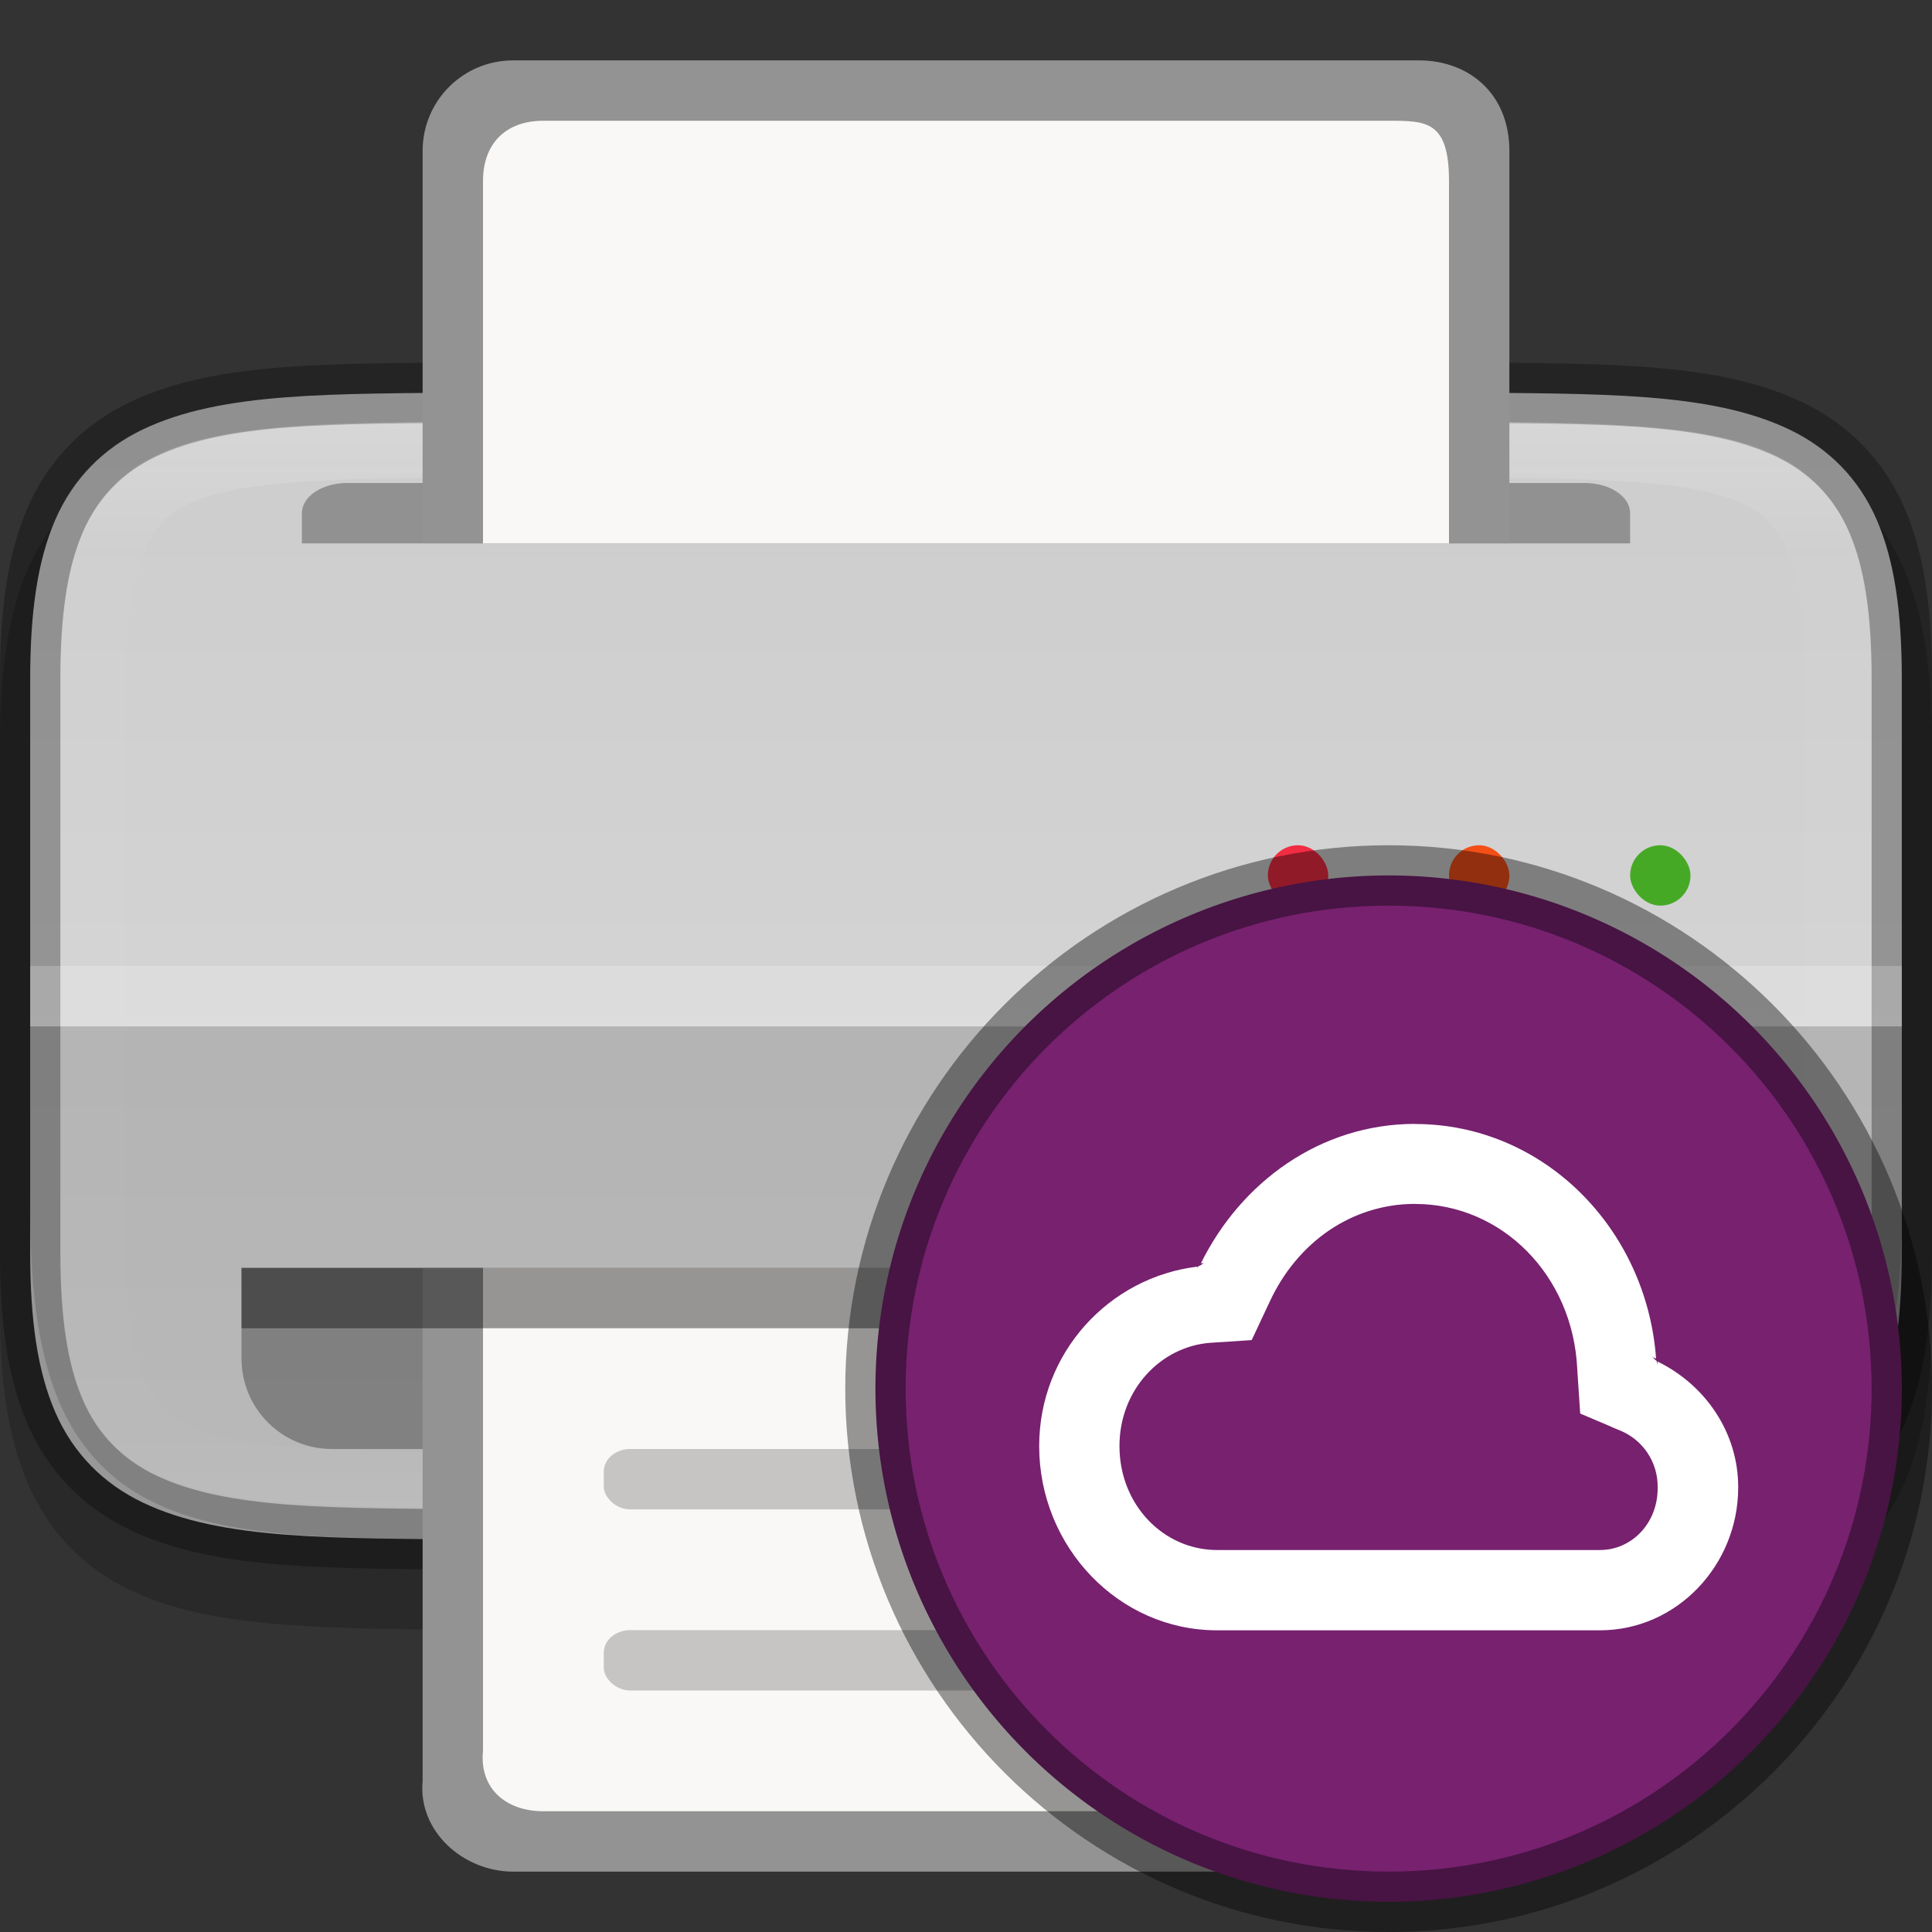 <?xml version="1.0" encoding="UTF-8" standalone="no"?>
<svg
   width="32"
   height="32"
   version="1"
   id="svg53"
   sodipodi:docname="deepin-cloud-print-configurator.svg"
   inkscape:version="1.1.2 (0a00cf5339, 2022-02-04)"
   xmlns:inkscape="http://www.inkscape.org/namespaces/inkscape"
   xmlns:sodipodi="http://sodipodi.sourceforge.net/DTD/sodipodi-0.dtd"
   xmlns="http://www.w3.org/2000/svg"
   xmlns:svg="http://www.w3.org/2000/svg">
  <rect width="100%" height="100%" fill="#333333" stroke="none"/>
  <sodipodi:namedview
     id="namedview55"
     pagecolor="#ffffff"
     bordercolor="#666666"
     borderopacity="1.0"
     inkscape:pageshadow="2"
     inkscape:pageopacity="0.0"
     inkscape:pagecheckerboard="0"
     showgrid="false"
     inkscape:zoom="22.71875"
     inkscape:cx="16"
     inkscape:cy="16"
     inkscape:window-width="1851"
     inkscape:window-height="1049"
     inkscape:window-x="0"
     inkscape:window-y="0"
     inkscape:window-maximized="1"
     inkscape:current-layer="svg53" />
  <defs
     id="defs19">
    <linearGradient
       id="linearGradient1093"
       x1="337"
       x2="337"
       y1="137"
       y2="158"
       gradientTransform="matrix(1 0 0 .864 -320 -111.39)"
       gradientUnits="userSpaceOnUse">
      <stop
         stop-color="#cdcdcd"
         offset="0"
         id="stop2" />
      <stop
         stop-color="#d9d9d9"
         offset="1"
         id="stop4" />
    </linearGradient>
    <linearGradient
       id="linearGradient1080"
       x1="338"
       x2="338"
       y1="137"
       y2="158"
       gradientUnits="userSpaceOnUse">
      <stop
         stop-color="#fff"
         offset="0"
         id="stop7" />
      <stop
         stop-color="#fff"
         stop-opacity=".098"
         offset=".125"
         id="stop9" />
      <stop
         stop-color="#fff"
         stop-opacity=".098"
         offset=".925"
         id="stop11" />
      <stop
         stop-color="#fff"
         stop-opacity=".498"
         offset="1"
         id="stop13" />
    </linearGradient>
    <clipPath
       id="clipPath1070">
      <path
         d="m351 153c0 5-1.956 4.942-7 5h-16c-5.043-0.058-7 0-7-5v-11c0-5 1.956-4.942 7-5h16c5.043 0.058 7 0 7 5z"
         color="#000000"
         fill="#cdcdcd"
         opacity=".2"
         id="path16" />
    </clipPath>
  </defs>
  <path
     d="m31 21.714c0 4.286-1.956 4.236-7 4.286h-16c-5.043-0.05-7 0-7-4.286v-9.429c0-4.286 1.956-4.236 7-4.286h16c5.043 0.05 7 0 7 4.286z"
     color="#000000"
     fill="none"
     opacity=".2"
     stroke="#000"
     stroke-width="2"
     id="path21" />
  <path
     d="m7.994 6.5c-2.519 0.025-4.314-0.013-5.627 0.612-0.656 0.313-1.155 0.816-1.451 1.496-0.296 0.68-0.416 1.534-0.416 2.642v9.5c0 1.108 0.12 1.961 0.416 2.642 0.296 0.68 0.795 1.183 1.451 1.496 1.312 0.625 3.108 0.587 5.627 0.612h4e-3 16.004 4e-3c2.519-0.025 4.314 0.013 5.627-0.612 0.656-0.313 1.155-0.816 1.451-1.496 0.295-0.68 0.416-1.534 0.416-2.642v-9.5c0-1.108-0.12-1.961-0.416-2.642s-0.795-1.183-1.451-1.496c-1.312-0.625-3.108-0.587-5.627-0.612h-4e-3 -16.004z"
     color="#000000"
     fill="url(#linearGradient1093)"
     id="path23" />
  <path
     d="m7.994 6.5c-2.519 0.025-4.314-0.013-5.627 0.612-0.656 0.313-1.155 0.816-1.451 1.496-0.296 0.68-0.416 1.534-0.416 2.642v9.5c0 1.108 0.12 1.961 0.416 2.642 0.296 0.68 0.795 1.183 1.451 1.496 1.312 0.625 3.108 0.587 5.627 0.612h4e-3 16.004 4e-3c2.519-0.025 4.314 0.013 5.627-0.612 0.656-0.313 1.155-0.816 1.451-1.496 0.295-0.68 0.416-1.534 0.416-2.642v-9.5c0-1.108-0.12-1.961-0.416-2.642s-0.795-1.183-1.451-1.496c-1.312-0.625-3.108-0.587-5.627-0.612h-4e-3 -16.004z"
     color="#000000"
     fill="none"
     opacity=".3"
     stroke="#000"
     id="path25" />
  <path
     transform="matrix(1 0 0 .857 -320 -110.43)"
     d="m351 153c0 5-1.956 4.942-7 5h-16c-5.043-0.058-7 0-7-5v-11c0-5 1.956-4.942 7-5h16c5.043 0.058 7 0 7 5z"
     clip-path="url(#clipPath1070)"
     color="#000000"
     fill="none"
     opacity=".2"
     stroke="url(#linearGradient1080)"
     stroke-width="2.16"
     id="path27" />
  <path
     d="m0.5 17v3c0 1.283 0.12 2.271 0.416 3.059 0.296 0.788 0.795 1.37 1.451 1.732 1.312 0.724 3.108 0.68 5.627 0.709h16.012c2.519-0.029 4.314 0.015 5.627-0.709 0.656-0.362 1.155-0.944 1.451-1.732 0.295-0.788 0.416-1.776 0.416-3.059v-3z"
     enable-background="new"
     opacity=".15"
     id="path29" />
  <rect
     x=".5"
     y="16"
     width="31"
     height="1"
     enable-background="new"
     fill="#fff"
     opacity=".2"
     id="rect31" />
  <path
     d="m5.75 8h20.5c0.415 0 0.75 0.223 0.75 0.5v0.5h-22v-0.5c0-0.277 0.335-0.5 0.75-0.5z"
     enable-background="new"
     opacity=".3"
     id="path33" />
  <path
     d="m4 21h24v1.5c0 0.831-0.669 1.5-1.5 1.5h-21c-0.831 0-1.5-0.669-1.5-1.5v-1z"
     enable-background="new"
     opacity=".3"
     id="path35" />
  <path
     d="m8.5 31c-0.831 0-1.579-0.673-1.5-1.5v-8.5h18v8.5c0 0.831-0.669 1.5-1.5 1.5zm-1.5-22v-6.5c0-0.831 0.669-1.5 1.5-1.5h15c0.831 0 1.5 0.552 1.5 1.5v6.5z"
     enable-background="new"
     fill="#939393"
     id="path37" />
  <path
     d="m9 30c-0.623 0-1.062-0.38-1-1v-8h16v8c0 0.623-0.377 1-1 1zm-1-21v-6c0-0.623 0.377-1 1-1h14c0.623 0 1 0 1 1v6z"
     enable-background="new"
     fill="#faf8f6"
     id="path39" />
  <rect
     x="10"
     y="27"
     width="12"
     height="1"
     rx=".438"
     ry=".375"
     enable-background="new"
     fill="#939393"
     opacity=".5"
     id="rect41" />
  <rect
     x="10"
     y="24"
     width="12"
     height="1"
     rx=".438"
     ry=".375"
     enable-background="new"
     fill="#939393"
     opacity=".5"
     id="rect43" />
  <rect
     x="27"
     y="14"
     width="1"
     height="1"
     rx=".5"
     ry=".5"
     enable-background="new"
     fill="#46a926"
     id="rect45" />
  <rect
     x="24"
     y="14"
     width="1"
     height="1"
     rx=".5"
     ry=".5"
     enable-background="new"
     fill="#f34f17"
     id="rect47" />
  <rect
     x="21"
     y="14"
     width="1"
     height="1"
     rx=".5"
     ry=".5"
     enable-background="new"
     fill="#f22c42"
     id="rect49" />
  <rect
     x="4"
     y="21"
     width="24"
     height="1"
     enable-background="new"
     opacity=".4"
     id="rect51" />
  <path
     style="color:#000000;fill:#77216f;stroke:none;stroke-width:1;stroke-linecap:round;stroke-linejoin:round;stroke-dashoffset:1;-inkscape-stroke:none"
     d="m 31.5,23 a 8.5,8.5 0 0 1 -8.5,8.5 8.5,8.5 0 0 1 -8.5,-8.5 8.5,8.5 0 0 1 8.5,-8.5 8.5,8.5 0 0 1 8.5,8.5 z"
     id="path1023" />
  <path
     style="color:#000000;fill:#000000;fill-opacity:0.4;stroke:none;stroke-width:1;stroke-linecap:round;stroke-linejoin:round;stroke-dashoffset:1;-inkscape-stroke:none"
     d="M 23,14 C 18.035,14 14,18.035 14,23 c 0,4.965 4.035,9 9,9 4.965,0 9,-4.035 9,-9 0,-4.965 -4.035,-9 -9,-9 z m 0,1 c 4.424,0 8,3.576 8,8 0,4.424 -3.576,8 -8,8 -4.424,0 -8,-3.576 -8,-8 0,-4.424 3.576,-8 8,-8 z"
     id="path1025" />
  <path
     d="m 23.436,18.615 c -1.567,0.002 -2.88,0.962 -3.545,2.309 l 0.061,-0.004 c -0.039,0.003 -0.059,0.045 -0.098,0.049 -0.008,0.017 -0.027,0.024 -0.035,0.041 l 0.016,-0.031 c -1.468,0.177 -2.623,1.426 -2.623,2.973 0,1.667 1.313,3.051 2.945,3.051 h 6.344 c 1.269,0 2.288,-1.076 2.289,-2.363 v -0.002 c 0.003,-0.901 -0.535,-1.696 -1.338,-2.088 l 0.004,0.059 v 0.006 c -0.001,-0.027 -0.016,-0.049 -0.018,-0.076 -0.032,-0.015 -0.045,-0.052 -0.078,-0.066 l 0.07,0.029 c -0.157,-2.15 -1.859,-3.883 -3.99,-3.885 h -0.002 z m 0,1.326 h 0.002 c 1.441,0.001 2.615,1.185 2.686,2.732 v 0.002 l 0.049,0.738 0.512,0.217 v 0.002 l 0.154,0.064 c 0.379,0.158 0.622,0.527 0.617,0.938 v 0.006 c 0.005,0.595 -0.436,1.033 -0.953,1.033 h -6.346 c -0.881,0 -1.615,-0.744 -1.615,-1.721 -0.001,-0.931 0.681,-1.649 1.504,-1.711 l 0.686,-0.045 0.299,-0.637 c 0.452,-0.975 1.347,-1.617 2.406,-1.619 z"
     style="color:#000000;font-variant-ligatures:normal;font-variant-position:normal;font-variant-caps:normal;font-variant-numeric:normal;font-variant-alternates:normal;font-variant-east-asian:normal;font-feature-settings:normal;font-variation-settings:normal;text-indent:0;text-decoration-line:none;text-decoration-style:solid;text-decoration-color:#000000;text-transform:none;text-orientation:mixed;dominant-baseline:auto;white-space:normal;shape-padding:0;shape-margin:0;inline-size:0;isolation:auto;mix-blend-mode:normal;solid-color:#000000;fill:#ffffff;stroke-width:1;color-rendering:auto;image-rendering:auto;shape-rendering:auto;enable-background:new;stop-color:#000000"
     id="path907" />
</svg>
